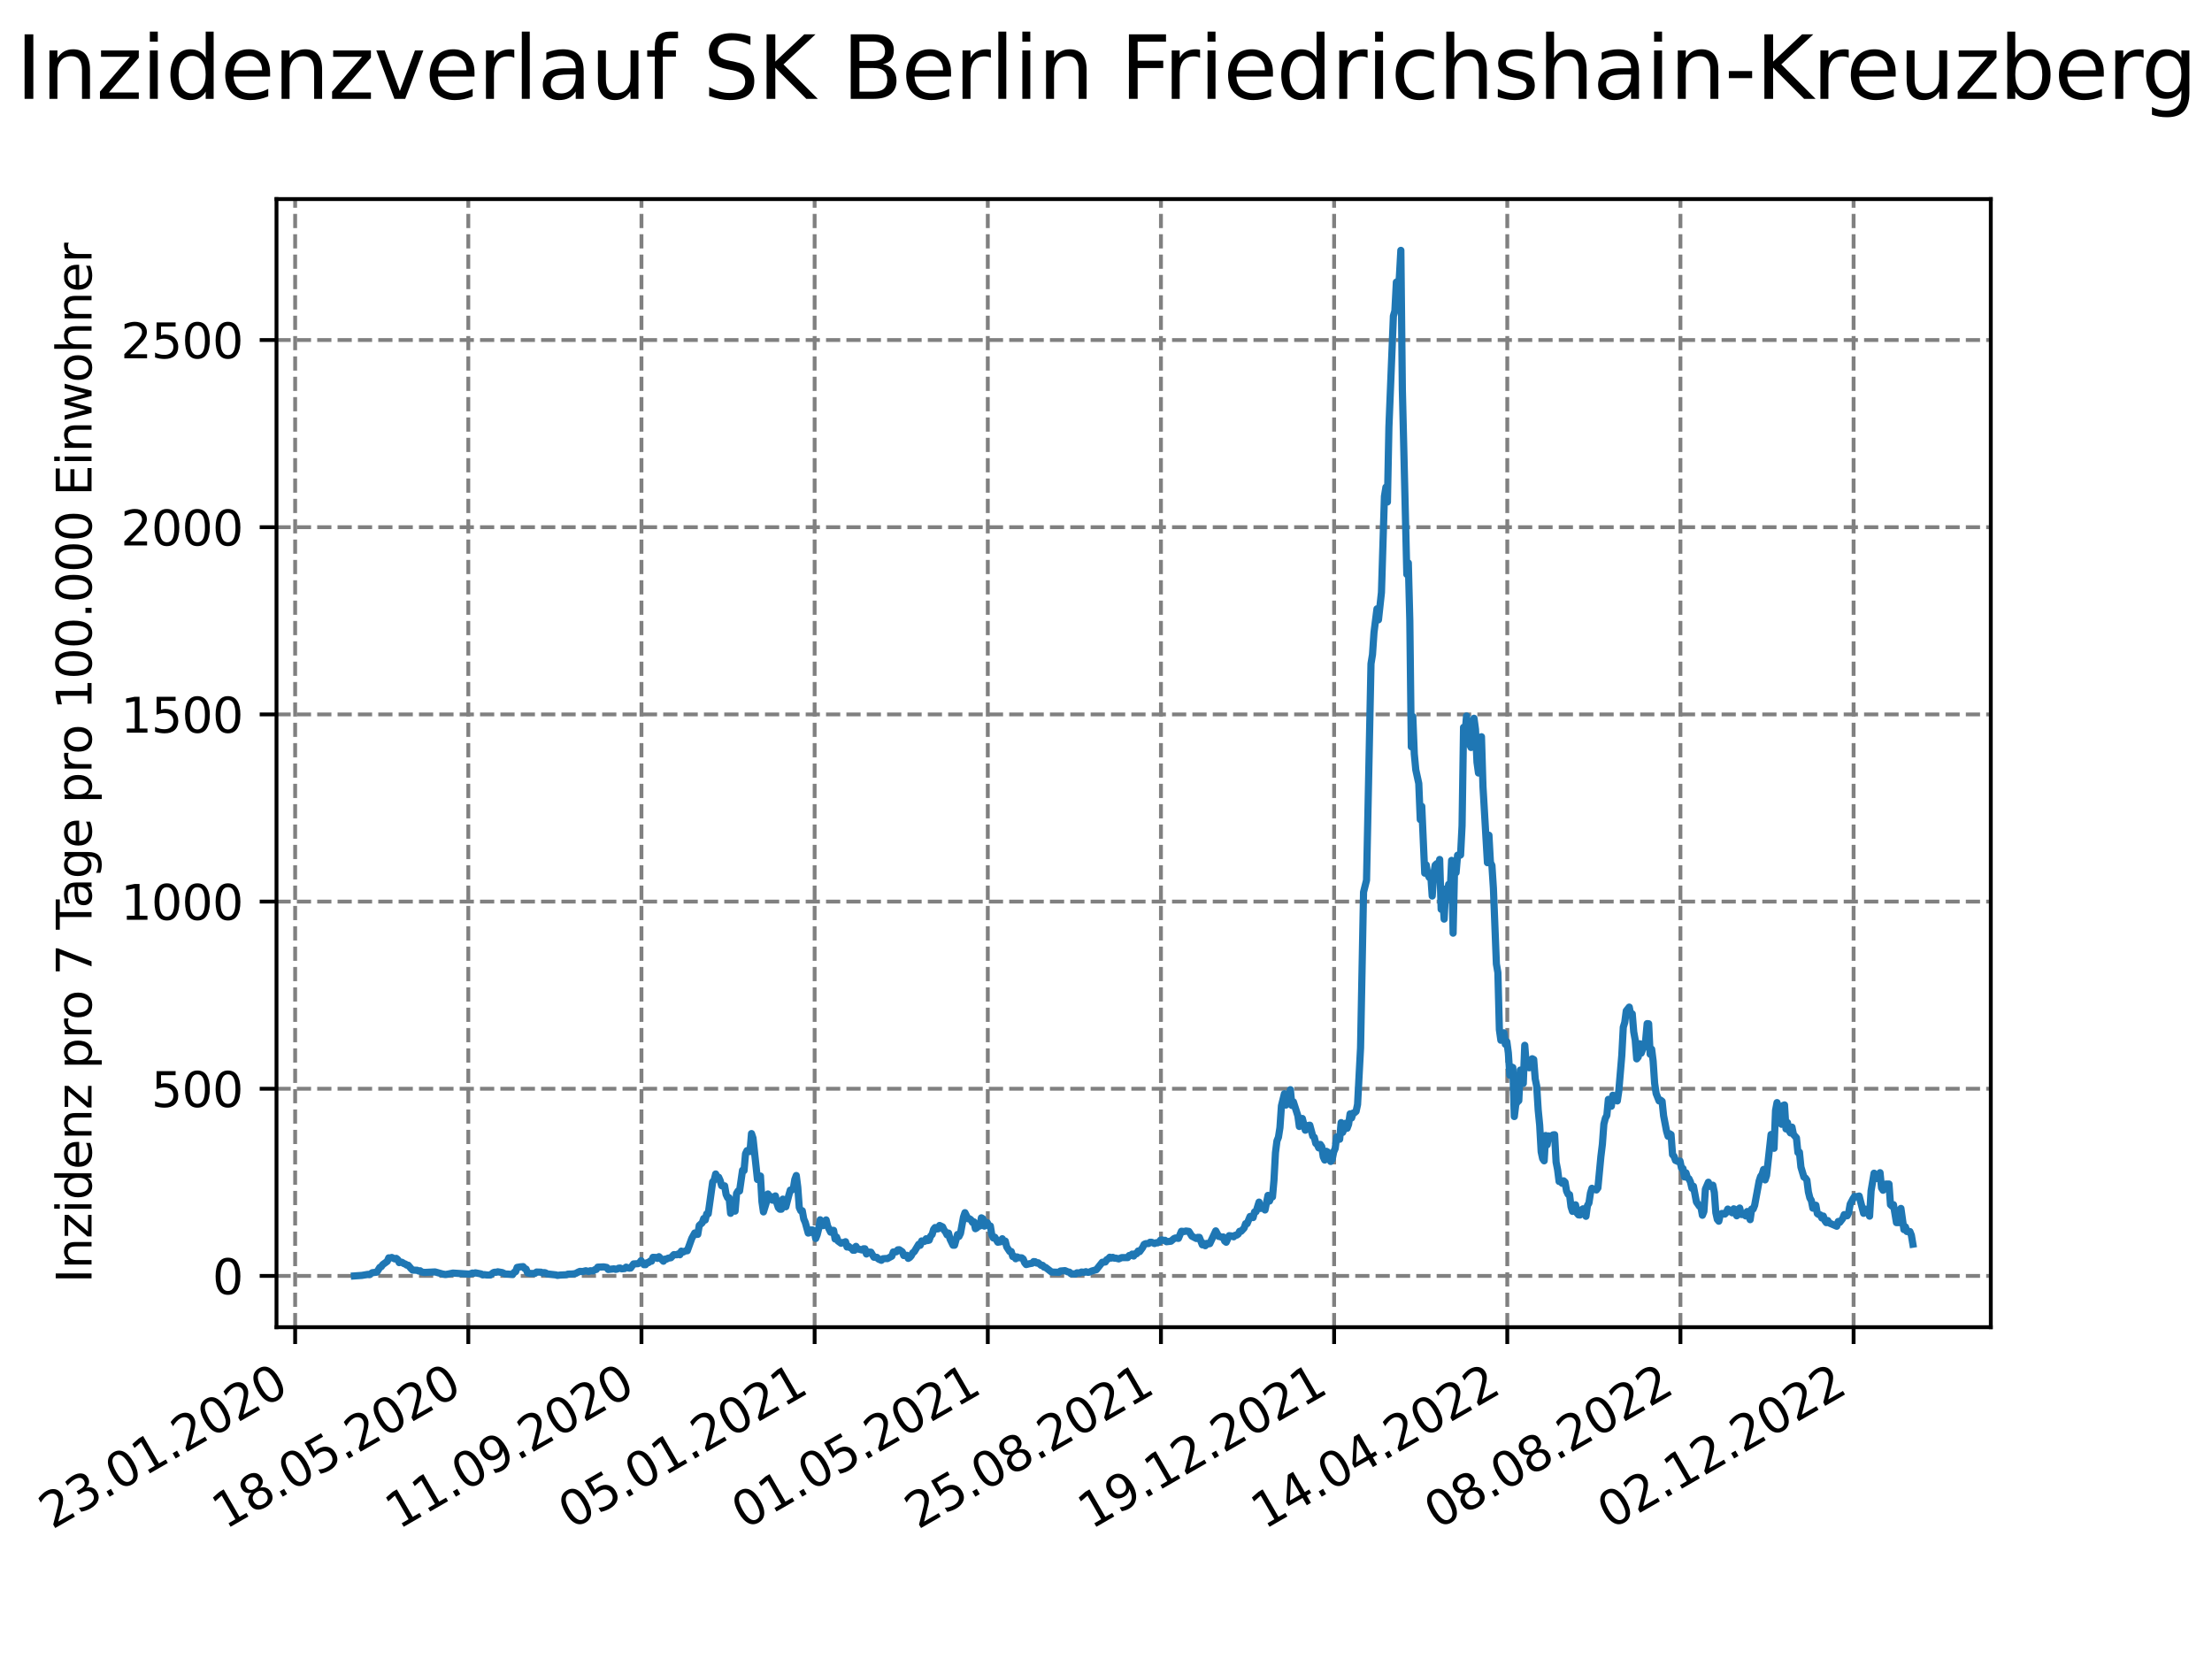 <?xml version="1.0" encoding="utf-8" standalone="no"?>
<!DOCTYPE svg PUBLIC "-//W3C//DTD SVG 1.1//EN"
  "http://www.w3.org/Graphics/SVG/1.1/DTD/svg11.dtd">
<svg xmlns:xlink="http://www.w3.org/1999/xlink" width="460.8pt" height="345.6pt" viewBox="0 0 460.8 345.6" xmlns="http://www.w3.org/2000/svg" version="1.1">
 <defs>
  <style type="text/css">*{stroke-linejoin: round; stroke-linecap: butt}</style>
 </defs>
 <g id="figure_1">
  <g id="patch_1">
   <path d="M 0 345.6 
L 460.8 345.6 
L 460.8 0 
L 0 0 
z
" style="fill: #ffffff"/>
  </g>
  <g id="axes_1">
   <g id="patch_2">
    <path d="M 57.6 276.48 
L 414.72 276.48 
L 414.72 41.472 
L 57.6 41.472 
z
" style="fill: #ffffff"/>
   </g>
   <g id="matplotlib.axis_1">
    <g id="xtick_1">
     <g id="line2d_1">
      <path d="M 61.485 276.48 
L 61.485 41.472 
" clip-path="url(#p81d25a98a5)" style="fill: none; stroke-dasharray: 2.96,1.28; stroke-dashoffset: 0; stroke: #808080; stroke-width: 0.8"/>
     </g>
     <g id="line2d_2">
      <defs>
       <path id="ma45f1e1b21" d="M 0 0 
L 0 3.5 
" style="stroke: #000000; stroke-width: 0.8"/>
      </defs>
      <g>
       <use xlink:href="#ma45f1e1b21" x="61.485" y="276.48" style="stroke: #000000; stroke-width: 0.8"/>
      </g>
     </g>
     <g id="text_1">
      <!-- 23.01.2020 -->
      <g transform="translate(10.859 318.689) rotate(-30) scale(0.1 -0.1)">
       <defs>
        <path id="DejaVuSans-32" d="M 1228 531 
L 3431 531 
L 3431 0 
L 469 0 
L 469 531 
Q 828 903 1448 1529 
Q 2069 2156 2228 2338 
Q 2531 2678 2651 2914 
Q 2772 3150 2772 3378 
Q 2772 3750 2511 3984 
Q 2250 4219 1831 4219 
Q 1534 4219 1204 4116 
Q 875 4013 500 3803 
L 500 4441 
Q 881 4594 1212 4672 
Q 1544 4750 1819 4750 
Q 2544 4750 2975 4387 
Q 3406 4025 3406 3419 
Q 3406 3131 3298 2873 
Q 3191 2616 2906 2266 
Q 2828 2175 2409 1742 
Q 1991 1309 1228 531 
z
" transform="scale(0.016)"/>
        <path id="DejaVuSans-33" d="M 2597 2516 
Q 3050 2419 3304 2112 
Q 3559 1806 3559 1356 
Q 3559 666 3084 287 
Q 2609 -91 1734 -91 
Q 1441 -91 1130 -33 
Q 819 25 488 141 
L 488 750 
Q 750 597 1062 519 
Q 1375 441 1716 441 
Q 2309 441 2620 675 
Q 2931 909 2931 1356 
Q 2931 1769 2642 2001 
Q 2353 2234 1838 2234 
L 1294 2234 
L 1294 2753 
L 1863 2753 
Q 2328 2753 2575 2939 
Q 2822 3125 2822 3475 
Q 2822 3834 2567 4026 
Q 2313 4219 1838 4219 
Q 1578 4219 1281 4162 
Q 984 4106 628 3988 
L 628 4550 
Q 988 4650 1302 4700 
Q 1616 4750 1894 4750 
Q 2613 4750 3031 4423 
Q 3450 4097 3450 3541 
Q 3450 3153 3228 2886 
Q 3006 2619 2597 2516 
z
" transform="scale(0.016)"/>
        <path id="DejaVuSans-2e" d="M 684 794 
L 1344 794 
L 1344 0 
L 684 0 
L 684 794 
z
" transform="scale(0.016)"/>
        <path id="DejaVuSans-30" d="M 2034 4250 
Q 1547 4250 1301 3770 
Q 1056 3291 1056 2328 
Q 1056 1369 1301 889 
Q 1547 409 2034 409 
Q 2525 409 2770 889 
Q 3016 1369 3016 2328 
Q 3016 3291 2770 3770 
Q 2525 4250 2034 4250 
z
M 2034 4750 
Q 2819 4750 3233 4129 
Q 3647 3509 3647 2328 
Q 3647 1150 3233 529 
Q 2819 -91 2034 -91 
Q 1250 -91 836 529 
Q 422 1150 422 2328 
Q 422 3509 836 4129 
Q 1250 4750 2034 4750 
z
" transform="scale(0.016)"/>
        <path id="DejaVuSans-31" d="M 794 531 
L 1825 531 
L 1825 4091 
L 703 3866 
L 703 4441 
L 1819 4666 
L 2450 4666 
L 2450 531 
L 3481 531 
L 3481 0 
L 794 0 
L 794 531 
z
" transform="scale(0.016)"/>
       </defs>
       <use xlink:href="#DejaVuSans-32"/>
       <use xlink:href="#DejaVuSans-33" x="63.623"/>
       <use xlink:href="#DejaVuSans-2e" x="127.246"/>
       <use xlink:href="#DejaVuSans-30" x="159.033"/>
       <use xlink:href="#DejaVuSans-31" x="222.656"/>
       <use xlink:href="#DejaVuSans-2e" x="286.279"/>
       <use xlink:href="#DejaVuSans-32" x="318.066"/>
       <use xlink:href="#DejaVuSans-30" x="381.689"/>
       <use xlink:href="#DejaVuSans-32" x="445.312"/>
       <use xlink:href="#DejaVuSans-30" x="508.936"/>
      </g>
     </g>
    </g>
    <g id="xtick_2">
     <g id="line2d_3">
      <path d="M 97.557 276.48 
L 97.557 41.472 
" clip-path="url(#p81d25a98a5)" style="fill: none; stroke-dasharray: 2.96,1.28; stroke-dashoffset: 0; stroke: #808080; stroke-width: 0.8"/>
     </g>
     <g id="line2d_4">
      <g>
       <use xlink:href="#ma45f1e1b21" x="97.557" y="276.48" style="stroke: #000000; stroke-width: 0.8"/>
      </g>
     </g>
     <g id="text_2">
      <!-- 18.05.2020 -->
      <g transform="translate(46.932 318.689) rotate(-30) scale(0.1 -0.1)">
       <defs>
        <path id="DejaVuSans-38" d="M 2034 2216 
Q 1584 2216 1326 1975 
Q 1069 1734 1069 1313 
Q 1069 891 1326 650 
Q 1584 409 2034 409 
Q 2484 409 2743 651 
Q 3003 894 3003 1313 
Q 3003 1734 2745 1975 
Q 2488 2216 2034 2216 
z
M 1403 2484 
Q 997 2584 770 2862 
Q 544 3141 544 3541 
Q 544 4100 942 4425 
Q 1341 4750 2034 4750 
Q 2731 4750 3128 4425 
Q 3525 4100 3525 3541 
Q 3525 3141 3298 2862 
Q 3072 2584 2669 2484 
Q 3125 2378 3379 2068 
Q 3634 1759 3634 1313 
Q 3634 634 3220 271 
Q 2806 -91 2034 -91 
Q 1263 -91 848 271 
Q 434 634 434 1313 
Q 434 1759 690 2068 
Q 947 2378 1403 2484 
z
M 1172 3481 
Q 1172 3119 1398 2916 
Q 1625 2713 2034 2713 
Q 2441 2713 2670 2916 
Q 2900 3119 2900 3481 
Q 2900 3844 2670 4047 
Q 2441 4250 2034 4250 
Q 1625 4250 1398 4047 
Q 1172 3844 1172 3481 
z
" transform="scale(0.016)"/>
        <path id="DejaVuSans-35" d="M 691 4666 
L 3169 4666 
L 3169 4134 
L 1269 4134 
L 1269 2991 
Q 1406 3038 1543 3061 
Q 1681 3084 1819 3084 
Q 2600 3084 3056 2656 
Q 3513 2228 3513 1497 
Q 3513 744 3044 326 
Q 2575 -91 1722 -91 
Q 1428 -91 1123 -41 
Q 819 9 494 109 
L 494 744 
Q 775 591 1075 516 
Q 1375 441 1709 441 
Q 2250 441 2565 725 
Q 2881 1009 2881 1497 
Q 2881 1984 2565 2268 
Q 2250 2553 1709 2553 
Q 1456 2553 1204 2497 
Q 953 2441 691 2322 
L 691 4666 
z
" transform="scale(0.016)"/>
       </defs>
       <use xlink:href="#DejaVuSans-31"/>
       <use xlink:href="#DejaVuSans-38" x="63.623"/>
       <use xlink:href="#DejaVuSans-2e" x="127.246"/>
       <use xlink:href="#DejaVuSans-30" x="159.033"/>
       <use xlink:href="#DejaVuSans-35" x="222.656"/>
       <use xlink:href="#DejaVuSans-2e" x="286.279"/>
       <use xlink:href="#DejaVuSans-32" x="318.066"/>
       <use xlink:href="#DejaVuSans-30" x="381.689"/>
       <use xlink:href="#DejaVuSans-32" x="445.312"/>
       <use xlink:href="#DejaVuSans-30" x="508.936"/>
      </g>
     </g>
    </g>
    <g id="xtick_3">
     <g id="line2d_5">
      <path d="M 133.63 276.48 
L 133.63 41.472 
" clip-path="url(#p81d25a98a5)" style="fill: none; stroke-dasharray: 2.96,1.28; stroke-dashoffset: 0; stroke: #808080; stroke-width: 0.8"/>
     </g>
     <g id="line2d_6">
      <g>
       <use xlink:href="#ma45f1e1b21" x="133.63" y="276.48" style="stroke: #000000; stroke-width: 0.8"/>
      </g>
     </g>
     <g id="text_3">
      <!-- 11.09.2020 -->
      <g transform="translate(83.005 318.689) rotate(-30) scale(0.1 -0.1)">
       <defs>
        <path id="DejaVuSans-39" d="M 703 97 
L 703 672 
Q 941 559 1184 500 
Q 1428 441 1663 441 
Q 2288 441 2617 861 
Q 2947 1281 2994 2138 
Q 2813 1869 2534 1725 
Q 2256 1581 1919 1581 
Q 1219 1581 811 2004 
Q 403 2428 403 3163 
Q 403 3881 828 4315 
Q 1253 4750 1959 4750 
Q 2769 4750 3195 4129 
Q 3622 3509 3622 2328 
Q 3622 1225 3098 567 
Q 2575 -91 1691 -91 
Q 1453 -91 1209 -44 
Q 966 3 703 97 
z
M 1959 2075 
Q 2384 2075 2632 2365 
Q 2881 2656 2881 3163 
Q 2881 3666 2632 3958 
Q 2384 4250 1959 4250 
Q 1534 4250 1286 3958 
Q 1038 3666 1038 3163 
Q 1038 2656 1286 2365 
Q 1534 2075 1959 2075 
z
" transform="scale(0.016)"/>
       </defs>
       <use xlink:href="#DejaVuSans-31"/>
       <use xlink:href="#DejaVuSans-31" x="63.623"/>
       <use xlink:href="#DejaVuSans-2e" x="127.246"/>
       <use xlink:href="#DejaVuSans-30" x="159.033"/>
       <use xlink:href="#DejaVuSans-39" x="222.656"/>
       <use xlink:href="#DejaVuSans-2e" x="286.279"/>
       <use xlink:href="#DejaVuSans-32" x="318.066"/>
       <use xlink:href="#DejaVuSans-30" x="381.689"/>
       <use xlink:href="#DejaVuSans-32" x="445.312"/>
       <use xlink:href="#DejaVuSans-30" x="508.936"/>
      </g>
     </g>
    </g>
    <g id="xtick_4">
     <g id="line2d_7">
      <path d="M 169.703 276.48 
L 169.703 41.472 
" clip-path="url(#p81d25a98a5)" style="fill: none; stroke-dasharray: 2.96,1.28; stroke-dashoffset: 0; stroke: #808080; stroke-width: 0.8"/>
     </g>
     <g id="line2d_8">
      <g>
       <use xlink:href="#ma45f1e1b21" x="169.703" y="276.48" style="stroke: #000000; stroke-width: 0.8"/>
      </g>
     </g>
     <g id="text_4">
      <!-- 05.01.2021 -->
      <g transform="translate(119.078 318.689) rotate(-30) scale(0.1 -0.1)">
       <use xlink:href="#DejaVuSans-30"/>
       <use xlink:href="#DejaVuSans-35" x="63.623"/>
       <use xlink:href="#DejaVuSans-2e" x="127.246"/>
       <use xlink:href="#DejaVuSans-30" x="159.033"/>
       <use xlink:href="#DejaVuSans-31" x="222.656"/>
       <use xlink:href="#DejaVuSans-2e" x="286.279"/>
       <use xlink:href="#DejaVuSans-32" x="318.066"/>
       <use xlink:href="#DejaVuSans-30" x="381.689"/>
       <use xlink:href="#DejaVuSans-32" x="445.312"/>
       <use xlink:href="#DejaVuSans-31" x="508.936"/>
      </g>
     </g>
    </g>
    <g id="xtick_5">
     <g id="line2d_9">
      <path d="M 205.775 276.48 
L 205.775 41.472 
" clip-path="url(#p81d25a98a5)" style="fill: none; stroke-dasharray: 2.96,1.28; stroke-dashoffset: 0; stroke: #808080; stroke-width: 0.8"/>
     </g>
     <g id="line2d_10">
      <g>
       <use xlink:href="#ma45f1e1b21" x="205.775" y="276.48" style="stroke: #000000; stroke-width: 0.8"/>
      </g>
     </g>
     <g id="text_5">
      <!-- 01.05.2021 -->
      <g transform="translate(155.15 318.689) rotate(-30) scale(0.1 -0.1)">
       <use xlink:href="#DejaVuSans-30"/>
       <use xlink:href="#DejaVuSans-31" x="63.623"/>
       <use xlink:href="#DejaVuSans-2e" x="127.246"/>
       <use xlink:href="#DejaVuSans-30" x="159.033"/>
       <use xlink:href="#DejaVuSans-35" x="222.656"/>
       <use xlink:href="#DejaVuSans-2e" x="286.279"/>
       <use xlink:href="#DejaVuSans-32" x="318.066"/>
       <use xlink:href="#DejaVuSans-30" x="381.689"/>
       <use xlink:href="#DejaVuSans-32" x="445.312"/>
       <use xlink:href="#DejaVuSans-31" x="508.936"/>
      </g>
     </g>
    </g>
    <g id="xtick_6">
     <g id="line2d_11">
      <path d="M 241.848 276.48 
L 241.848 41.472 
" clip-path="url(#p81d25a98a5)" style="fill: none; stroke-dasharray: 2.96,1.28; stroke-dashoffset: 0; stroke: #808080; stroke-width: 0.8"/>
     </g>
     <g id="line2d_12">
      <g>
       <use xlink:href="#ma45f1e1b21" x="241.848" y="276.48" style="stroke: #000000; stroke-width: 0.8"/>
      </g>
     </g>
     <g id="text_6">
      <!-- 25.08.2021 -->
      <g transform="translate(191.223 318.689) rotate(-30) scale(0.1 -0.1)">
       <use xlink:href="#DejaVuSans-32"/>
       <use xlink:href="#DejaVuSans-35" x="63.623"/>
       <use xlink:href="#DejaVuSans-2e" x="127.246"/>
       <use xlink:href="#DejaVuSans-30" x="159.033"/>
       <use xlink:href="#DejaVuSans-38" x="222.656"/>
       <use xlink:href="#DejaVuSans-2e" x="286.279"/>
       <use xlink:href="#DejaVuSans-32" x="318.066"/>
       <use xlink:href="#DejaVuSans-30" x="381.689"/>
       <use xlink:href="#DejaVuSans-32" x="445.312"/>
       <use xlink:href="#DejaVuSans-31" x="508.936"/>
      </g>
     </g>
    </g>
    <g id="xtick_7">
     <g id="line2d_13">
      <path d="M 277.921 276.48 
L 277.921 41.472 
" clip-path="url(#p81d25a98a5)" style="fill: none; stroke-dasharray: 2.96,1.28; stroke-dashoffset: 0; stroke: #808080; stroke-width: 0.8"/>
     </g>
     <g id="line2d_14">
      <g>
       <use xlink:href="#ma45f1e1b21" x="277.921" y="276.48" style="stroke: #000000; stroke-width: 0.8"/>
      </g>
     </g>
     <g id="text_7">
      <!-- 19.12.2021 -->
      <g transform="translate(227.296 318.689) rotate(-30) scale(0.1 -0.1)">
       <use xlink:href="#DejaVuSans-31"/>
       <use xlink:href="#DejaVuSans-39" x="63.623"/>
       <use xlink:href="#DejaVuSans-2e" x="127.246"/>
       <use xlink:href="#DejaVuSans-31" x="159.033"/>
       <use xlink:href="#DejaVuSans-32" x="222.656"/>
       <use xlink:href="#DejaVuSans-2e" x="286.279"/>
       <use xlink:href="#DejaVuSans-32" x="318.066"/>
       <use xlink:href="#DejaVuSans-30" x="381.689"/>
       <use xlink:href="#DejaVuSans-32" x="445.312"/>
       <use xlink:href="#DejaVuSans-31" x="508.936"/>
      </g>
     </g>
    </g>
    <g id="xtick_8">
     <g id="line2d_15">
      <path d="M 313.994 276.48 
L 313.994 41.472 
" clip-path="url(#p81d25a98a5)" style="fill: none; stroke-dasharray: 2.96,1.28; stroke-dashoffset: 0; stroke: #808080; stroke-width: 0.8"/>
     </g>
     <g id="line2d_16">
      <g>
       <use xlink:href="#ma45f1e1b21" x="313.994" y="276.48" style="stroke: #000000; stroke-width: 0.8"/>
      </g>
     </g>
     <g id="text_8">
      <!-- 14.04.2022 -->
      <g transform="translate(263.368 318.689) rotate(-30) scale(0.1 -0.1)">
       <defs>
        <path id="DejaVuSans-34" d="M 2419 4116 
L 825 1625 
L 2419 1625 
L 2419 4116 
z
M 2253 4666 
L 3047 4666 
L 3047 1625 
L 3713 1625 
L 3713 1100 
L 3047 1100 
L 3047 0 
L 2419 0 
L 2419 1100 
L 313 1100 
L 313 1709 
L 2253 4666 
z
" transform="scale(0.016)"/>
       </defs>
       <use xlink:href="#DejaVuSans-31"/>
       <use xlink:href="#DejaVuSans-34" x="63.623"/>
       <use xlink:href="#DejaVuSans-2e" x="127.246"/>
       <use xlink:href="#DejaVuSans-30" x="159.033"/>
       <use xlink:href="#DejaVuSans-34" x="222.656"/>
       <use xlink:href="#DejaVuSans-2e" x="286.279"/>
       <use xlink:href="#DejaVuSans-32" x="318.066"/>
       <use xlink:href="#DejaVuSans-30" x="381.689"/>
       <use xlink:href="#DejaVuSans-32" x="445.312"/>
       <use xlink:href="#DejaVuSans-32" x="508.936"/>
      </g>
     </g>
    </g>
    <g id="xtick_9">
     <g id="line2d_17">
      <path d="M 350.066 276.48 
L 350.066 41.472 
" clip-path="url(#p81d25a98a5)" style="fill: none; stroke-dasharray: 2.96,1.28; stroke-dashoffset: 0; stroke: #808080; stroke-width: 0.8"/>
     </g>
     <g id="line2d_18">
      <g>
       <use xlink:href="#ma45f1e1b21" x="350.066" y="276.48" style="stroke: #000000; stroke-width: 0.8"/>
      </g>
     </g>
     <g id="text_9">
      <!-- 08.08.2022 -->
      <g transform="translate(299.441 318.689) rotate(-30) scale(0.1 -0.1)">
       <use xlink:href="#DejaVuSans-30"/>
       <use xlink:href="#DejaVuSans-38" x="63.623"/>
       <use xlink:href="#DejaVuSans-2e" x="127.246"/>
       <use xlink:href="#DejaVuSans-30" x="159.033"/>
       <use xlink:href="#DejaVuSans-38" x="222.656"/>
       <use xlink:href="#DejaVuSans-2e" x="286.279"/>
       <use xlink:href="#DejaVuSans-32" x="318.066"/>
       <use xlink:href="#DejaVuSans-30" x="381.689"/>
       <use xlink:href="#DejaVuSans-32" x="445.312"/>
       <use xlink:href="#DejaVuSans-32" x="508.936"/>
      </g>
     </g>
    </g>
    <g id="xtick_10">
     <g id="line2d_19">
      <path d="M 386.139 276.48 
L 386.139 41.472 
" clip-path="url(#p81d25a98a5)" style="fill: none; stroke-dasharray: 2.96,1.28; stroke-dashoffset: 0; stroke: #808080; stroke-width: 0.8"/>
     </g>
     <g id="line2d_20">
      <g>
       <use xlink:href="#ma45f1e1b21" x="386.139" y="276.48" style="stroke: #000000; stroke-width: 0.8"/>
      </g>
     </g>
     <g id="text_10">
      <!-- 02.12.2022 -->
      <g transform="translate(335.514 318.689) rotate(-30) scale(0.1 -0.1)">
       <use xlink:href="#DejaVuSans-30"/>
       <use xlink:href="#DejaVuSans-32" x="63.623"/>
       <use xlink:href="#DejaVuSans-2e" x="127.246"/>
       <use xlink:href="#DejaVuSans-31" x="159.033"/>
       <use xlink:href="#DejaVuSans-32" x="222.656"/>
       <use xlink:href="#DejaVuSans-2e" x="286.279"/>
       <use xlink:href="#DejaVuSans-32" x="318.066"/>
       <use xlink:href="#DejaVuSans-30" x="381.689"/>
       <use xlink:href="#DejaVuSans-32" x="445.312"/>
       <use xlink:href="#DejaVuSans-32" x="508.936"/>
      </g>
     </g>
    </g>
   </g>
   <g id="matplotlib.axis_2">
    <g id="ytick_1">
     <g id="line2d_21">
      <path d="M 57.6 265.798 
L 414.72 265.798 
" clip-path="url(#p81d25a98a5)" style="fill: none; stroke-dasharray: 2.96,1.28; stroke-dashoffset: 0; stroke: #808080; stroke-width: 0.8"/>
     </g>
     <g id="line2d_22">
      <defs>
       <path id="m4a39fdca54" d="M 0 0 
L -3.5 0 
" style="stroke: #000000; stroke-width: 0.8"/>
      </defs>
      <g>
       <use xlink:href="#m4a39fdca54" x="57.6" y="265.798" style="stroke: #000000; stroke-width: 0.8"/>
      </g>
     </g>
     <g id="text_11">
      <!-- 0 -->
      <g transform="translate(44.237 269.597) scale(0.1 -0.1)">
       <use xlink:href="#DejaVuSans-30"/>
      </g>
     </g>
    </g>
    <g id="ytick_2">
     <g id="line2d_23">
      <path d="M 57.6 226.806 
L 414.72 226.806 
" clip-path="url(#p81d25a98a5)" style="fill: none; stroke-dasharray: 2.96,1.28; stroke-dashoffset: 0; stroke: #808080; stroke-width: 0.8"/>
     </g>
     <g id="line2d_24">
      <g>
       <use xlink:href="#m4a39fdca54" x="57.6" y="226.806" style="stroke: #000000; stroke-width: 0.8"/>
      </g>
     </g>
     <g id="text_12">
      <!-- 500 -->
      <g transform="translate(31.512 230.605) scale(0.1 -0.1)">
       <use xlink:href="#DejaVuSans-35"/>
       <use xlink:href="#DejaVuSans-30" x="63.623"/>
       <use xlink:href="#DejaVuSans-30" x="127.246"/>
      </g>
     </g>
    </g>
    <g id="ytick_3">
     <g id="line2d_25">
      <path d="M 57.6 187.813 
L 414.72 187.813 
" clip-path="url(#p81d25a98a5)" style="fill: none; stroke-dasharray: 2.96,1.28; stroke-dashoffset: 0; stroke: #808080; stroke-width: 0.8"/>
     </g>
     <g id="line2d_26">
      <g>
       <use xlink:href="#m4a39fdca54" x="57.6" y="187.813" style="stroke: #000000; stroke-width: 0.8"/>
      </g>
     </g>
     <g id="text_13">
      <!-- 1000 -->
      <g transform="translate(25.15 191.612) scale(0.1 -0.1)">
       <use xlink:href="#DejaVuSans-31"/>
       <use xlink:href="#DejaVuSans-30" x="63.623"/>
       <use xlink:href="#DejaVuSans-30" x="127.246"/>
       <use xlink:href="#DejaVuSans-30" x="190.869"/>
      </g>
     </g>
    </g>
    <g id="ytick_4">
     <g id="line2d_27">
      <path d="M 57.6 148.821 
L 414.72 148.821 
" clip-path="url(#p81d25a98a5)" style="fill: none; stroke-dasharray: 2.96,1.28; stroke-dashoffset: 0; stroke: #808080; stroke-width: 0.8"/>
     </g>
     <g id="line2d_28">
      <g>
       <use xlink:href="#m4a39fdca54" x="57.6" y="148.821" style="stroke: #000000; stroke-width: 0.8"/>
      </g>
     </g>
     <g id="text_14">
      <!-- 1500 -->
      <g transform="translate(25.15 152.62) scale(0.1 -0.1)">
       <use xlink:href="#DejaVuSans-31"/>
       <use xlink:href="#DejaVuSans-35" x="63.623"/>
       <use xlink:href="#DejaVuSans-30" x="127.246"/>
       <use xlink:href="#DejaVuSans-30" x="190.869"/>
      </g>
     </g>
    </g>
    <g id="ytick_5">
     <g id="line2d_29">
      <path d="M 57.6 109.829 
L 414.72 109.829 
" clip-path="url(#p81d25a98a5)" style="fill: none; stroke-dasharray: 2.96,1.28; stroke-dashoffset: 0; stroke: #808080; stroke-width: 0.8"/>
     </g>
     <g id="line2d_30">
      <g>
       <use xlink:href="#m4a39fdca54" x="57.6" y="109.829" style="stroke: #000000; stroke-width: 0.8"/>
      </g>
     </g>
     <g id="text_15">
      <!-- 2000 -->
      <g transform="translate(25.15 113.628) scale(0.1 -0.1)">
       <use xlink:href="#DejaVuSans-32"/>
       <use xlink:href="#DejaVuSans-30" x="63.623"/>
       <use xlink:href="#DejaVuSans-30" x="127.246"/>
       <use xlink:href="#DejaVuSans-30" x="190.869"/>
      </g>
     </g>
    </g>
    <g id="ytick_6">
     <g id="line2d_31">
      <path d="M 57.6 70.836 
L 414.72 70.836 
" clip-path="url(#p81d25a98a5)" style="fill: none; stroke-dasharray: 2.96,1.28; stroke-dashoffset: 0; stroke: #808080; stroke-width: 0.8"/>
     </g>
     <g id="line2d_32">
      <g>
       <use xlink:href="#m4a39fdca54" x="57.6" y="70.836" style="stroke: #000000; stroke-width: 0.8"/>
      </g>
     </g>
     <g id="text_16">
      <!-- 2500 -->
      <g transform="translate(25.15 74.635) scale(0.1 -0.1)">
       <use xlink:href="#DejaVuSans-32"/>
       <use xlink:href="#DejaVuSans-35" x="63.623"/>
       <use xlink:href="#DejaVuSans-30" x="127.246"/>
       <use xlink:href="#DejaVuSans-30" x="190.869"/>
      </g>
     </g>
    </g>
    <g id="text_17">
     <!-- Inzidenz pro 7 Tage pro 100.000 Einwohner -->
     <g transform="translate(19.07 267.301) rotate(-90) scale(0.1 -0.1)">
      <defs>
       <path id="DejaVuSans-49" d="M 628 4666 
L 1259 4666 
L 1259 0 
L 628 0 
L 628 4666 
z
" transform="scale(0.016)"/>
       <path id="DejaVuSans-6e" d="M 3513 2113 
L 3513 0 
L 2938 0 
L 2938 2094 
Q 2938 2591 2744 2837 
Q 2550 3084 2163 3084 
Q 1697 3084 1428 2787 
Q 1159 2491 1159 1978 
L 1159 0 
L 581 0 
L 581 3500 
L 1159 3500 
L 1159 2956 
Q 1366 3272 1645 3428 
Q 1925 3584 2291 3584 
Q 2894 3584 3203 3211 
Q 3513 2838 3513 2113 
z
" transform="scale(0.016)"/>
       <path id="DejaVuSans-7a" d="M 353 3500 
L 3084 3500 
L 3084 2975 
L 922 459 
L 3084 459 
L 3084 0 
L 275 0 
L 275 525 
L 2438 3041 
L 353 3041 
L 353 3500 
z
" transform="scale(0.016)"/>
       <path id="DejaVuSans-69" d="M 603 3500 
L 1178 3500 
L 1178 0 
L 603 0 
L 603 3500 
z
M 603 4863 
L 1178 4863 
L 1178 4134 
L 603 4134 
L 603 4863 
z
" transform="scale(0.016)"/>
       <path id="DejaVuSans-64" d="M 2906 2969 
L 2906 4863 
L 3481 4863 
L 3481 0 
L 2906 0 
L 2906 525 
Q 2725 213 2448 61 
Q 2172 -91 1784 -91 
Q 1150 -91 751 415 
Q 353 922 353 1747 
Q 353 2572 751 3078 
Q 1150 3584 1784 3584 
Q 2172 3584 2448 3432 
Q 2725 3281 2906 2969 
z
M 947 1747 
Q 947 1113 1208 752 
Q 1469 391 1925 391 
Q 2381 391 2643 752 
Q 2906 1113 2906 1747 
Q 2906 2381 2643 2742 
Q 2381 3103 1925 3103 
Q 1469 3103 1208 2742 
Q 947 2381 947 1747 
z
" transform="scale(0.016)"/>
       <path id="DejaVuSans-65" d="M 3597 1894 
L 3597 1613 
L 953 1613 
Q 991 1019 1311 708 
Q 1631 397 2203 397 
Q 2534 397 2845 478 
Q 3156 559 3463 722 
L 3463 178 
Q 3153 47 2828 -22 
Q 2503 -91 2169 -91 
Q 1331 -91 842 396 
Q 353 884 353 1716 
Q 353 2575 817 3079 
Q 1281 3584 2069 3584 
Q 2775 3584 3186 3129 
Q 3597 2675 3597 1894 
z
M 3022 2063 
Q 3016 2534 2758 2815 
Q 2500 3097 2075 3097 
Q 1594 3097 1305 2825 
Q 1016 2553 972 2059 
L 3022 2063 
z
" transform="scale(0.016)"/>
       <path id="DejaVuSans-20" transform="scale(0.016)"/>
       <path id="DejaVuSans-70" d="M 1159 525 
L 1159 -1331 
L 581 -1331 
L 581 3500 
L 1159 3500 
L 1159 2969 
Q 1341 3281 1617 3432 
Q 1894 3584 2278 3584 
Q 2916 3584 3314 3078 
Q 3713 2572 3713 1747 
Q 3713 922 3314 415 
Q 2916 -91 2278 -91 
Q 1894 -91 1617 61 
Q 1341 213 1159 525 
z
M 3116 1747 
Q 3116 2381 2855 2742 
Q 2594 3103 2138 3103 
Q 1681 3103 1420 2742 
Q 1159 2381 1159 1747 
Q 1159 1113 1420 752 
Q 1681 391 2138 391 
Q 2594 391 2855 752 
Q 3116 1113 3116 1747 
z
" transform="scale(0.016)"/>
       <path id="DejaVuSans-72" d="M 2631 2963 
Q 2534 3019 2420 3045 
Q 2306 3072 2169 3072 
Q 1681 3072 1420 2755 
Q 1159 2438 1159 1844 
L 1159 0 
L 581 0 
L 581 3500 
L 1159 3500 
L 1159 2956 
Q 1341 3275 1631 3429 
Q 1922 3584 2338 3584 
Q 2397 3584 2469 3576 
Q 2541 3569 2628 3553 
L 2631 2963 
z
" transform="scale(0.016)"/>
       <path id="DejaVuSans-6f" d="M 1959 3097 
Q 1497 3097 1228 2736 
Q 959 2375 959 1747 
Q 959 1119 1226 758 
Q 1494 397 1959 397 
Q 2419 397 2687 759 
Q 2956 1122 2956 1747 
Q 2956 2369 2687 2733 
Q 2419 3097 1959 3097 
z
M 1959 3584 
Q 2709 3584 3137 3096 
Q 3566 2609 3566 1747 
Q 3566 888 3137 398 
Q 2709 -91 1959 -91 
Q 1206 -91 779 398 
Q 353 888 353 1747 
Q 353 2609 779 3096 
Q 1206 3584 1959 3584 
z
" transform="scale(0.016)"/>
       <path id="DejaVuSans-37" d="M 525 4666 
L 3525 4666 
L 3525 4397 
L 1831 0 
L 1172 0 
L 2766 4134 
L 525 4134 
L 525 4666 
z
" transform="scale(0.016)"/>
       <path id="DejaVuSans-54" d="M -19 4666 
L 3928 4666 
L 3928 4134 
L 2272 4134 
L 2272 0 
L 1638 0 
L 1638 4134 
L -19 4134 
L -19 4666 
z
" transform="scale(0.016)"/>
       <path id="DejaVuSans-61" d="M 2194 1759 
Q 1497 1759 1228 1600 
Q 959 1441 959 1056 
Q 959 750 1161 570 
Q 1363 391 1709 391 
Q 2188 391 2477 730 
Q 2766 1069 2766 1631 
L 2766 1759 
L 2194 1759 
z
M 3341 1997 
L 3341 0 
L 2766 0 
L 2766 531 
Q 2569 213 2275 61 
Q 1981 -91 1556 -91 
Q 1019 -91 701 211 
Q 384 513 384 1019 
Q 384 1609 779 1909 
Q 1175 2209 1959 2209 
L 2766 2209 
L 2766 2266 
Q 2766 2663 2505 2880 
Q 2244 3097 1772 3097 
Q 1472 3097 1187 3025 
Q 903 2953 641 2809 
L 641 3341 
Q 956 3463 1253 3523 
Q 1550 3584 1831 3584 
Q 2591 3584 2966 3190 
Q 3341 2797 3341 1997 
z
" transform="scale(0.016)"/>
       <path id="DejaVuSans-67" d="M 2906 1791 
Q 2906 2416 2648 2759 
Q 2391 3103 1925 3103 
Q 1463 3103 1205 2759 
Q 947 2416 947 1791 
Q 947 1169 1205 825 
Q 1463 481 1925 481 
Q 2391 481 2648 825 
Q 2906 1169 2906 1791 
z
M 3481 434 
Q 3481 -459 3084 -895 
Q 2688 -1331 1869 -1331 
Q 1566 -1331 1297 -1286 
Q 1028 -1241 775 -1147 
L 775 -588 
Q 1028 -725 1275 -790 
Q 1522 -856 1778 -856 
Q 2344 -856 2625 -561 
Q 2906 -266 2906 331 
L 2906 616 
Q 2728 306 2450 153 
Q 2172 0 1784 0 
Q 1141 0 747 490 
Q 353 981 353 1791 
Q 353 2603 747 3093 
Q 1141 3584 1784 3584 
Q 2172 3584 2450 3431 
Q 2728 3278 2906 2969 
L 2906 3500 
L 3481 3500 
L 3481 434 
z
" transform="scale(0.016)"/>
       <path id="DejaVuSans-45" d="M 628 4666 
L 3578 4666 
L 3578 4134 
L 1259 4134 
L 1259 2753 
L 3481 2753 
L 3481 2222 
L 1259 2222 
L 1259 531 
L 3634 531 
L 3634 0 
L 628 0 
L 628 4666 
z
" transform="scale(0.016)"/>
       <path id="DejaVuSans-77" d="M 269 3500 
L 844 3500 
L 1563 769 
L 2278 3500 
L 2956 3500 
L 3675 769 
L 4391 3500 
L 4966 3500 
L 4050 0 
L 3372 0 
L 2619 2869 
L 1863 0 
L 1184 0 
L 269 3500 
z
" transform="scale(0.016)"/>
       <path id="DejaVuSans-68" d="M 3513 2113 
L 3513 0 
L 2938 0 
L 2938 2094 
Q 2938 2591 2744 2837 
Q 2550 3084 2163 3084 
Q 1697 3084 1428 2787 
Q 1159 2491 1159 1978 
L 1159 0 
L 581 0 
L 581 4863 
L 1159 4863 
L 1159 2956 
Q 1366 3272 1645 3428 
Q 1925 3584 2291 3584 
Q 2894 3584 3203 3211 
Q 3513 2838 3513 2113 
z
" transform="scale(0.016)"/>
      </defs>
      <use xlink:href="#DejaVuSans-49"/>
      <use xlink:href="#DejaVuSans-6e" x="29.492"/>
      <use xlink:href="#DejaVuSans-7a" x="92.871"/>
      <use xlink:href="#DejaVuSans-69" x="145.361"/>
      <use xlink:href="#DejaVuSans-64" x="173.145"/>
      <use xlink:href="#DejaVuSans-65" x="236.621"/>
      <use xlink:href="#DejaVuSans-6e" x="298.145"/>
      <use xlink:href="#DejaVuSans-7a" x="361.523"/>
      <use xlink:href="#DejaVuSans-20" x="414.014"/>
      <use xlink:href="#DejaVuSans-70" x="445.801"/>
      <use xlink:href="#DejaVuSans-72" x="509.277"/>
      <use xlink:href="#DejaVuSans-6f" x="548.141"/>
      <use xlink:href="#DejaVuSans-20" x="609.322"/>
      <use xlink:href="#DejaVuSans-37" x="641.109"/>
      <use xlink:href="#DejaVuSans-20" x="704.732"/>
      <use xlink:href="#DejaVuSans-54" x="736.52"/>
      <use xlink:href="#DejaVuSans-61" x="781.104"/>
      <use xlink:href="#DejaVuSans-67" x="842.383"/>
      <use xlink:href="#DejaVuSans-65" x="905.859"/>
      <use xlink:href="#DejaVuSans-20" x="967.383"/>
      <use xlink:href="#DejaVuSans-70" x="999.17"/>
      <use xlink:href="#DejaVuSans-72" x="1062.646"/>
      <use xlink:href="#DejaVuSans-6f" x="1101.51"/>
      <use xlink:href="#DejaVuSans-20" x="1162.691"/>
      <use xlink:href="#DejaVuSans-31" x="1194.479"/>
      <use xlink:href="#DejaVuSans-30" x="1258.102"/>
      <use xlink:href="#DejaVuSans-30" x="1321.725"/>
      <use xlink:href="#DejaVuSans-2e" x="1385.348"/>
      <use xlink:href="#DejaVuSans-30" x="1417.135"/>
      <use xlink:href="#DejaVuSans-30" x="1480.758"/>
      <use xlink:href="#DejaVuSans-30" x="1544.381"/>
      <use xlink:href="#DejaVuSans-20" x="1608.004"/>
      <use xlink:href="#DejaVuSans-45" x="1639.791"/>
      <use xlink:href="#DejaVuSans-69" x="1702.975"/>
      <use xlink:href="#DejaVuSans-6e" x="1730.758"/>
      <use xlink:href="#DejaVuSans-77" x="1794.137"/>
      <use xlink:href="#DejaVuSans-6f" x="1875.924"/>
      <use xlink:href="#DejaVuSans-68" x="1937.105"/>
      <use xlink:href="#DejaVuSans-6e" x="2000.484"/>
      <use xlink:href="#DejaVuSans-65" x="2063.863"/>
      <use xlink:href="#DejaVuSans-72" x="2125.387"/>
     </g>
    </g>
   </g>
   <g id="line2d_33">
    <path d="M 73.833 265.798 
L 75.388 265.69 
L 76.01 265.583 
L 76.631 265.475 
L 76.942 265.529 
L 77.564 265.126 
L 78.497 265.018 
L 79.119 264.024 
L 79.43 263.862 
L 79.741 263.432 
L 80.674 262.76 
L 80.985 262.034 
L 81.296 262.061 
L 81.607 261.953 
L 82.229 262.249 
L 82.54 262.142 
L 82.851 262.384 
L 83.162 263.029 
L 83.473 262.894 
L 83.784 262.975 
L 84.095 263.217 
L 84.406 263.298 
L 84.717 263.54 
L 85.028 263.566 
L 85.65 264.292 
L 85.961 264.588 
L 86.894 264.615 
L 87.205 264.776 
L 87.515 264.722 
L 87.826 264.991 
L 88.448 265.072 
L 90.625 264.964 
L 92.18 265.395 
L 92.802 265.502 
L 93.424 265.395 
L 94.357 265.206 
L 97.778 265.421 
L 98.399 265.206 
L 98.71 265.26 
L 99.021 265.153 
L 100.265 265.395 
L 100.576 265.583 
L 100.887 265.529 
L 101.509 265.61 
L 102.131 265.61 
L 102.753 265.126 
L 103.064 265.018 
L 103.375 265.045 
L 103.686 264.938 
L 104.619 265.099 
L 105.241 265.395 
L 105.863 265.421 
L 106.796 265.502 
L 107.107 265.045 
L 107.418 264.911 
L 107.729 264.024 
L 108.351 263.916 
L 108.973 263.862 
L 109.284 264.239 
L 109.594 264.373 
L 109.905 265.179 
L 110.527 265.287 
L 111.149 265.287 
L 111.46 265.26 
L 111.771 264.991 
L 112.704 265.018 
L 113.015 265.179 
L 113.326 265.099 
L 113.637 265.153 
L 113.948 265.368 
L 115.814 265.583 
L 116.125 265.69 
L 116.747 265.61 
L 117.991 265.556 
L 118.302 265.421 
L 119.235 265.395 
L 119.857 265.314 
L 120.478 264.991 
L 120.789 264.857 
L 121.411 264.884 
L 122.033 264.722 
L 122.655 264.884 
L 122.966 264.722 
L 123.588 264.749 
L 123.899 264.507 
L 124.21 264.454 
L 124.521 263.97 
L 125.765 263.916 
L 126.387 264.024 
L 126.698 264.454 
L 127.942 264.319 
L 128.253 264.427 
L 128.564 264.373 
L 128.875 264.185 
L 129.186 264.158 
L 129.497 264.319 
L 130.119 264.265 
L 130.43 263.97 
L 131.052 264.185 
L 131.363 264.158 
L 131.984 263.298 
L 132.917 263.244 
L 133.228 263.056 
L 133.539 262.626 
L 134.161 263.459 
L 134.472 263.459 
L 134.783 263.056 
L 135.094 263.029 
L 135.405 262.733 
L 135.716 262.733 
L 136.027 261.927 
L 136.649 261.953 
L 136.96 262.142 
L 137.271 261.792 
L 138.204 262.733 
L 138.515 262.303 
L 138.826 262.303 
L 139.137 262.115 
L 139.759 262.007 
L 140.381 261.362 
L 141.003 261.389 
L 141.314 261.201 
L 141.625 261.389 
L 141.936 260.636 
L 142.247 260.851 
L 142.868 260.556 
L 143.179 260.556 
L 144.112 257.975 
L 144.734 256.846 
L 145.045 257.141 
L 145.356 257.141 
L 145.667 255.286 
L 146.289 254.722 
L 146.6 253.835 
L 146.911 254.157 
L 147.222 252.867 
L 147.533 252.867 
L 148.466 246.2 
L 148.777 245.823 
L 149.088 244.56 
L 149.399 245.232 
L 149.71 245.232 
L 150.021 245.931 
L 150.332 247.006 
L 150.643 247.114 
L 150.954 247.033 
L 151.265 248.834 
L 151.576 249.506 
L 151.887 249.506 
L 152.198 252.759 
L 152.509 252.195 
L 153.131 252.302 
L 153.442 248.619 
L 153.752 248.108 
L 154.063 248.108 
L 154.685 243.78 
L 154.996 243.861 
L 155.307 240.339 
L 155.618 239.694 
L 155.929 239.882 
L 156.24 239.882 
L 156.551 236.145 
L 156.862 237.086 
L 157.795 245.716 
L 158.106 244.99 
L 158.417 244.99 
L 158.728 250.34 
L 159.039 252.464 
L 159.661 250.447 
L 159.972 248.727 
L 160.283 249.264 
L 160.594 249.264 
L 160.905 250.017 
L 161.216 250.017 
L 161.527 249.13 
L 161.838 250.635 
L 162.149 251.576 
L 162.46 251.899 
L 162.771 251.899 
L 163.082 249.802 
L 163.704 251.388 
L 164.326 248.996 
L 164.636 247.92 
L 164.947 247.92 
L 165.258 247.651 
L 165.569 245.716 
L 165.88 244.882 
L 166.191 247.329 
L 166.502 251.55 
L 166.813 252.222 
L 167.124 252.222 
L 167.435 253.942 
L 167.746 254.641 
L 168.368 256.872 
L 168.679 256.792 
L 168.99 256.227 
L 169.301 256.227 
L 169.612 256.442 
L 169.923 258.002 
L 170.234 257.222 
L 170.545 255.958 
L 170.856 254.103 
L 171.167 255.313 
L 171.478 255.313 
L 171.789 254.91 
L 172.1 254.13 
L 172.411 255.421 
L 173.033 256.684 
L 173.344 256.308 
L 173.655 256.308 
L 173.966 258.109 
L 174.277 257.706 
L 174.588 258.539 
L 175.21 258.996 
L 175.521 258.835 
L 175.831 258.835 
L 176.142 258.674 
L 176.453 259.776 
L 176.764 259.615 
L 177.075 259.91 
L 177.386 259.991 
L 177.697 260.448 
L 178.008 260.448 
L 178.319 259.641 
L 178.63 260.152 
L 179.563 260.394 
L 179.874 260.152 
L 180.185 260.152 
L 180.496 261.228 
L 180.807 260.824 
L 181.429 260.851 
L 182.051 261.9 
L 182.673 261.927 
L 182.984 262.276 
L 183.606 262.545 
L 183.917 262.222 
L 184.539 262.169 
L 184.85 262.195 
L 185.783 261.685 
L 186.094 260.797 
L 186.715 260.771 
L 187.026 260.367 
L 187.337 260.34 
L 187.959 260.771 
L 188.27 261.55 
L 188.892 261.496 
L 189.203 262.142 
L 189.514 261.953 
L 189.825 261.604 
L 190.136 260.986 
L 190.447 260.771 
L 191.38 259.211 
L 191.691 259.426 
L 192.002 258.512 
L 192.313 258.647 
L 192.624 258.593 
L 192.935 258.055 
L 193.246 258.432 
L 193.557 258.351 
L 193.868 257.491 
L 194.179 257.168 
L 194.49 256.093 
L 194.801 255.716 
L 195.112 256.012 
L 195.423 255.985 
L 195.734 255.286 
L 196.356 255.582 
L 196.667 256.254 
L 196.978 256.631 
L 197.289 257.249 
L 197.599 256.872 
L 197.91 258.109 
L 198.532 259.4 
L 198.843 259.4 
L 199.465 257.168 
L 199.776 257.571 
L 200.087 256.926 
L 200.709 253.539 
L 201.02 252.625 
L 201.642 253.888 
L 201.953 253.888 
L 202.264 254.103 
L 202.575 254.641 
L 202.886 254.534 
L 203.197 255.958 
L 203.508 255.77 
L 203.819 255.394 
L 204.13 255.394 
L 204.441 253.7 
L 204.752 253.888 
L 205.063 255.421 
L 205.374 254.614 
L 205.685 254.722 
L 205.996 255.394 
L 206.307 255.394 
L 206.618 257.276 
L 206.929 257.894 
L 207.24 257.733 
L 207.862 258.781 
L 208.484 258.674 
L 208.794 258.055 
L 209.105 258.647 
L 209.416 258.539 
L 209.727 259.776 
L 210.349 260.717 
L 210.66 260.717 
L 210.971 261.765 
L 211.282 261.712 
L 211.593 262.222 
L 211.904 261.846 
L 212.215 262.007 
L 212.837 262.034 
L 213.148 262.276 
L 213.459 263.056 
L 213.77 263.432 
L 214.392 263.271 
L 215.014 263.163 
L 215.325 262.814 
L 215.636 262.841 
L 215.947 263.109 
L 216.258 263.056 
L 216.88 263.593 
L 217.191 263.593 
L 217.502 263.97 
L 217.813 264.024 
L 219.057 264.991 
L 220.611 265.045 
L 220.922 264.776 
L 221.855 264.696 
L 222.477 264.964 
L 222.788 265.018 
L 223.099 265.341 
L 224.032 265.395 
L 224.343 265.153 
L 224.965 265.179 
L 225.276 264.991 
L 225.898 265.045 
L 226.209 264.911 
L 226.52 265.045 
L 226.831 265.045 
L 227.453 264.776 
L 228.386 264.507 
L 229.63 262.948 
L 230.252 262.894 
L 230.563 262.41 
L 230.873 262.249 
L 231.184 261.9 
L 231.495 262.088 
L 231.806 261.927 
L 232.117 262.088 
L 232.428 262.088 
L 233.05 262.249 
L 233.672 261.98 
L 234.916 261.98 
L 235.227 261.55 
L 235.538 261.55 
L 235.849 261.254 
L 236.16 261.658 
L 236.471 261.174 
L 236.782 261.174 
L 237.093 260.609 
L 237.404 260.744 
L 238.026 259.883 
L 238.337 259.238 
L 238.648 259.077 
L 239.27 259.05 
L 239.581 258.781 
L 239.892 258.781 
L 240.514 259.05 
L 240.825 258.889 
L 241.136 258.916 
L 241.447 258.727 
L 241.757 258.351 
L 242.068 258.297 
L 242.379 258.405 
L 242.69 258.378 
L 243.001 258.674 
L 243.934 258.566 
L 244.556 258.028 
L 244.867 257.894 
L 245.489 257.975 
L 246.111 256.496 
L 246.733 256.55 
L 247.044 256.442 
L 247.666 256.523 
L 248.288 257.518 
L 249.221 258.002 
L 249.532 257.76 
L 249.843 257.76 
L 250.465 259.319 
L 250.776 259.023 
L 251.087 259.507 
L 251.398 259.023 
L 251.709 259.131 
L 252.02 259.077 
L 253.263 256.415 
L 253.885 257.571 
L 254.196 257.598 
L 254.507 257.76 
L 254.818 257.679 
L 255.129 258.539 
L 255.44 258.781 
L 256.062 257.41 
L 256.684 257.491 
L 256.995 257.652 
L 257.306 257.329 
L 257.617 257.303 
L 257.928 257.088 
L 258.239 256.496 
L 258.55 256.496 
L 259.172 255.824 
L 259.483 254.91 
L 259.794 254.91 
L 260.416 253.404 
L 260.727 253.404 
L 261.038 253.646 
L 261.349 252.464 
L 261.66 252.41 
L 262.282 250.42 
L 262.593 251.738 
L 263.215 251.2 
L 263.526 252.06 
L 264.147 249.022 
L 264.458 250.205 
L 264.769 249.345 
L 265.08 249.345 
L 265.391 245.85 
L 265.702 240.124 
L 266.013 237.678 
L 266.324 236.898 
L 266.635 234.909 
L 266.946 230.365 
L 267.568 227.838 
L 267.879 230.204 
L 268.19 229.908 
L 268.501 228.134 
L 268.812 227.005 
L 269.123 230.285 
L 269.434 229.532 
L 270.367 232.435 
L 270.678 234.667 
L 270.989 234.129 
L 271.3 233 
L 271.922 235.446 
L 272.233 234.694 
L 272.544 234.452 
L 272.855 234.398 
L 273.477 236.683 
L 273.788 236.925 
L 274.099 238.188 
L 274.41 238.43 
L 274.721 239.129 
L 275.031 238.403 
L 275.342 238.86 
L 275.653 240.984 
L 275.964 241.656 
L 276.275 239.828 
L 276.586 239.99 
L 276.897 240.474 
L 277.208 241.952 
L 277.519 241.522 
L 277.83 239.963 
L 278.141 239.264 
L 278.452 236.844 
L 278.763 236.871 
L 279.074 237.328 
L 279.385 233.86 
L 279.696 235.903 
L 280.007 235.124 
L 280.318 233.995 
L 280.629 235.043 
L 280.94 234.21 
L 281.251 232.032 
L 281.562 232.892 
L 281.873 231.871 
L 282.184 231.79 
L 282.495 231.521 
L 282.806 230.07 
L 283.428 218.295 
L 284.05 185.846 
L 284.672 183.373 
L 285.605 138.262 
L 285.915 136.353 
L 286.226 131.783 
L 286.848 126.837 
L 287.159 129.122 
L 287.781 123.422 
L 288.403 103.394 
L 288.714 101.486 
L 289.025 104.577 
L 289.336 88.958 
L 290.269 65.838 
L 290.58 64.763 
L 290.891 58.768 
L 291.202 60.407 
L 291.513 57.746 
L 291.824 52.154 
L 292.135 81.108 
L 293.068 119.659 
L 293.379 117.266 
L 293.69 129.283 
L 294.001 155.575 
L 294.312 149.258 
L 294.623 157.054 
L 294.934 160.361 
L 295.556 163.21 
L 295.867 170.738 
L 296.178 167.969 
L 296.799 181.894 
L 297.11 180.174 
L 297.421 182.136 
L 297.732 182.781 
L 298.043 182.19 
L 298.354 186.653 
L 298.665 182.109 
L 298.976 180.227 
L 299.287 179.932 
L 299.598 180.631 
L 299.909 179.045 
L 300.22 189.422 
L 300.531 186.464 
L 300.842 191.465 
L 301.153 185.174 
L 301.464 186.975 
L 301.775 184.233 
L 302.086 186.169 
L 302.397 179.233 
L 302.708 194.395 
L 303.019 180.765 
L 303.33 181.787 
L 303.641 178.157 
L 303.952 178.265 
L 304.263 178.104 
L 304.574 172.028 
L 304.885 151.516 
L 305.196 152.968 
L 305.507 149.15 
L 306.129 155.038 
L 306.44 155.71 
L 307.062 149.634 
L 307.373 151.946 
L 307.684 158.774 
L 307.994 161.033 
L 308.305 153.962 
L 308.616 153.478 
L 308.927 163.775 
L 309.86 179.717 
L 310.171 173.99 
L 310.482 179.663 
L 310.793 180.281 
L 311.104 185.066 
L 311.726 200.82 
L 312.037 202.621 
L 312.348 214.504 
L 312.659 216.708 
L 312.97 215.714 
L 313.281 215.149 
L 313.592 217.542 
L 313.903 217.004 
L 314.214 219.343 
L 314.525 223.994 
L 314.836 222.246 
L 315.147 222.381 
L 315.458 232.597 
L 315.769 230.07 
L 316.08 229.559 
L 316.391 229.29 
L 316.702 222.919 
L 317.013 225.607 
L 317.324 225.714 
L 317.635 217.757 
L 317.946 221.736 
L 318.257 222.327 
L 318.568 222.435 
L 319.189 220.553 
L 319.5 220.714 
L 319.811 224.747 
L 320.122 226.252 
L 320.433 231.226 
L 320.744 234.398 
L 321.055 239.936 
L 321.366 241.388 
L 321.677 241.818 
L 321.988 236.549 
L 322.299 238.484 
L 322.61 236.629 
L 322.921 236.764 
L 323.232 236.656 
L 323.543 236.414 
L 323.854 236.387 
L 324.165 242.087 
L 324.476 243.673 
L 324.787 246.119 
L 325.098 246.092 
L 325.409 246.495 
L 325.72 245.985 
L 326.031 246.28 
L 326.342 248.108 
L 326.653 248.781 
L 326.964 248.861 
L 327.275 251.388 
L 327.586 252.356 
L 328.208 250.985 
L 328.519 252.706 
L 328.83 253.082 
L 329.141 253.109 
L 329.452 252.033 
L 329.763 251.818 
L 330.384 253.378 
L 330.695 251.146 
L 331.006 250.609 
L 331.317 248.539 
L 331.628 247.544 
L 331.939 247.759 
L 332.25 247.705 
L 332.561 247.893 
L 332.872 247.463 
L 333.494 240.931 
L 333.805 238.377 
L 334.116 234.156 
L 334.427 232.946 
L 334.738 232.355 
L 335.049 229.021 
L 335.36 229.613 
L 335.671 230.446 
L 335.982 228.161 
L 336.293 228.268 
L 336.604 229.021 
L 336.915 229.344 
L 337.226 227.247 
L 337.848 219.881 
L 338.159 213.993 
L 338.47 212.972 
L 338.781 210.579 
L 339.403 209.799 
L 339.714 211.385 
L 340.025 211.197 
L 340.336 214.961 
L 340.647 216.655 
L 340.957 220.58 
L 341.268 220.203 
L 341.579 217.434 
L 341.89 219.397 
L 342.201 218.537 
L 342.512 218.026 
L 342.823 216.655 
L 343.134 213.24 
L 343.445 213.267 
L 343.756 219.612 
L 344.067 218.563 
L 344.378 221.037 
L 344.689 225.661 
L 345 227.784 
L 345.622 229.344 
L 345.933 229.182 
L 346.244 229.424 
L 346.555 232.408 
L 347.177 235.661 
L 347.488 236.71 
L 347.799 236.172 
L 348.11 236.36 
L 348.421 240.527 
L 348.732 240.877 
L 349.043 241.737 
L 349.665 242.006 
L 349.976 241.871 
L 350.287 243.35 
L 350.598 243.431 
L 350.909 245.178 
L 351.22 244.318 
L 351.531 245.339 
L 351.842 245.554 
L 352.152 246.227 
L 352.463 247.544 
L 352.774 247.114 
L 353.396 250.394 
L 354.018 251.281 
L 354.329 251.415 
L 354.64 253.163 
L 354.951 252.383 
L 355.262 247.732 
L 355.884 246.28 
L 356.195 247.141 
L 356.506 247.168 
L 356.817 246.899 
L 357.128 248.431 
L 357.439 252.625 
L 357.75 254.023 
L 358.061 254.399 
L 358.372 253.028 
L 358.683 252.786 
L 358.994 252.786 
L 359.305 252.921 
L 359.616 252.598 
L 359.927 251.872 
L 360.549 252.437 
L 360.86 252.652 
L 361.171 251.818 
L 361.482 251.953 
L 361.793 253.27 
L 362.415 251.657 
L 362.726 253.001 
L 363.347 253.028 
L 363.658 253.297 
L 363.969 252.383 
L 364.591 254.077 
L 364.902 251.872 
L 365.213 251.872 
L 365.524 251.093 
L 366.457 246.038 
L 366.768 245.071 
L 367.079 244.64 
L 367.39 243.619 
L 367.701 245.796 
L 368.012 244.856 
L 368.945 236.333 
L 369.256 238.672 
L 369.567 239.21 
L 369.878 231.333 
L 370.189 229.693 
L 370.5 231.252 
L 370.811 231.118 
L 371.122 234.21 
L 371.433 230.312 
L 371.744 230.177 
L 372.055 235.177 
L 372.366 233.86 
L 372.677 235.5 
L 372.988 236.011 
L 373.299 234.801 
L 373.61 236.333 
L 374.231 237.032 
L 374.542 240.097 
L 374.853 240.016 
L 375.164 243.108 
L 375.786 245.205 
L 376.097 245.393 
L 376.408 245.85 
L 376.719 248.297 
L 377.03 249.56 
L 377.341 250.098 
L 377.652 251.684 
L 377.963 251.63 
L 378.274 251.066 
L 378.585 252.813 
L 378.896 253.028 
L 379.207 253.082 
L 379.518 253.727 
L 379.829 253.324 
L 380.14 254.265 
L 380.451 254.695 
L 380.762 254.265 
L 381.073 254.776 
L 382.628 255.448 
L 382.939 254.453 
L 383.25 254.641 
L 383.872 253.835 
L 384.183 253.028 
L 384.494 253.243 
L 384.805 253.27 
L 385.115 252.625 
L 385.426 250.851 
L 386.048 249.668 
L 386.359 249.238 
L 386.67 249.318 
L 387.292 249.157 
L 388.225 252.759 
L 388.536 251.872 
L 388.847 252.249 
L 389.158 252.41 
L 389.469 253.351 
L 389.78 248.082 
L 390.402 244.399 
L 390.713 245.501 
L 391.335 245.501 
L 391.646 244.291 
L 391.957 247.463 
L 392.268 247.947 
L 392.579 247.49 
L 392.89 246.657 
L 393.512 246.657 
L 393.823 250.958 
L 394.134 251.254 
L 394.445 250.958 
L 395.067 254.695 
L 395.689 254.695 
L 395.999 251.738 
L 396.621 256.147 
L 396.932 255.582 
L 397.243 256.55 
L 397.865 256.55 
L 398.176 257.329 
L 398.487 259.184 
L 398.487 259.184 
" clip-path="url(#p81d25a98a5)" style="fill: none; stroke: #1f77b4; stroke-width: 1.5; stroke-linecap: square"/>
   </g>
   <g id="patch_3">
    <path d="M 57.6 276.48 
L 57.6 41.472 
" style="fill: none; stroke: #000000; stroke-width: 0.8; stroke-linejoin: miter; stroke-linecap: square"/>
   </g>
   <g id="patch_4">
    <path d="M 414.72 276.48 
L 414.72 41.472 
" style="fill: none; stroke: #000000; stroke-width: 0.8; stroke-linejoin: miter; stroke-linecap: square"/>
   </g>
   <g id="patch_5">
    <path d="M 57.6 276.48 
L 414.72 276.48 
" style="fill: none; stroke: #000000; stroke-width: 0.8; stroke-linejoin: miter; stroke-linecap: square"/>
   </g>
   <g id="patch_6">
    <path d="M 57.6 41.472 
L 414.72 41.472 
" style="fill: none; stroke: #000000; stroke-width: 0.8; stroke-linejoin: miter; stroke-linecap: square"/>
   </g>
  </g>
  <g id="text_18">
   <!-- Inzidenzverlauf SK Berlin Friedrichshain-Kreuzberg -->
   <g transform="translate(3.315 20.589) scale(0.18 -0.18)">
    <defs>
     <path id="DejaVuSans-76" d="M 191 3500 
L 800 3500 
L 1894 563 
L 2988 3500 
L 3597 3500 
L 2284 0 
L 1503 0 
L 191 3500 
z
" transform="scale(0.016)"/>
     <path id="DejaVuSans-6c" d="M 603 4863 
L 1178 4863 
L 1178 0 
L 603 0 
L 603 4863 
z
" transform="scale(0.016)"/>
     <path id="DejaVuSans-75" d="M 544 1381 
L 544 3500 
L 1119 3500 
L 1119 1403 
Q 1119 906 1312 657 
Q 1506 409 1894 409 
Q 2359 409 2629 706 
Q 2900 1003 2900 1516 
L 2900 3500 
L 3475 3500 
L 3475 0 
L 2900 0 
L 2900 538 
Q 2691 219 2414 64 
Q 2138 -91 1772 -91 
Q 1169 -91 856 284 
Q 544 659 544 1381 
z
M 1991 3584 
L 1991 3584 
z
" transform="scale(0.016)"/>
     <path id="DejaVuSans-66" d="M 2375 4863 
L 2375 4384 
L 1825 4384 
Q 1516 4384 1395 4259 
Q 1275 4134 1275 3809 
L 1275 3500 
L 2222 3500 
L 2222 3053 
L 1275 3053 
L 1275 0 
L 697 0 
L 697 3053 
L 147 3053 
L 147 3500 
L 697 3500 
L 697 3744 
Q 697 4328 969 4595 
Q 1241 4863 1831 4863 
L 2375 4863 
z
" transform="scale(0.016)"/>
     <path id="DejaVuSans-53" d="M 3425 4513 
L 3425 3897 
Q 3066 4069 2747 4153 
Q 2428 4238 2131 4238 
Q 1616 4238 1336 4038 
Q 1056 3838 1056 3469 
Q 1056 3159 1242 3001 
Q 1428 2844 1947 2747 
L 2328 2669 
Q 3034 2534 3370 2195 
Q 3706 1856 3706 1288 
Q 3706 609 3251 259 
Q 2797 -91 1919 -91 
Q 1588 -91 1214 -16 
Q 841 59 441 206 
L 441 856 
Q 825 641 1194 531 
Q 1563 422 1919 422 
Q 2459 422 2753 634 
Q 3047 847 3047 1241 
Q 3047 1584 2836 1778 
Q 2625 1972 2144 2069 
L 1759 2144 
Q 1053 2284 737 2584 
Q 422 2884 422 3419 
Q 422 4038 858 4394 
Q 1294 4750 2059 4750 
Q 2388 4750 2728 4690 
Q 3069 4631 3425 4513 
z
" transform="scale(0.016)"/>
     <path id="DejaVuSans-4b" d="M 628 4666 
L 1259 4666 
L 1259 2694 
L 3353 4666 
L 4166 4666 
L 1850 2491 
L 4331 0 
L 3500 0 
L 1259 2247 
L 1259 0 
L 628 0 
L 628 4666 
z
" transform="scale(0.016)"/>
     <path id="DejaVuSans-42" d="M 1259 2228 
L 1259 519 
L 2272 519 
Q 2781 519 3026 730 
Q 3272 941 3272 1375 
Q 3272 1813 3026 2020 
Q 2781 2228 2272 2228 
L 1259 2228 
z
M 1259 4147 
L 1259 2741 
L 2194 2741 
Q 2656 2741 2882 2914 
Q 3109 3088 3109 3444 
Q 3109 3797 2882 3972 
Q 2656 4147 2194 4147 
L 1259 4147 
z
M 628 4666 
L 2241 4666 
Q 2963 4666 3353 4366 
Q 3744 4066 3744 3513 
Q 3744 3084 3544 2831 
Q 3344 2578 2956 2516 
Q 3422 2416 3680 2098 
Q 3938 1781 3938 1306 
Q 3938 681 3513 340 
Q 3088 0 2303 0 
L 628 0 
L 628 4666 
z
" transform="scale(0.016)"/>
     <path id="DejaVuSans-46" d="M 628 4666 
L 3309 4666 
L 3309 4134 
L 1259 4134 
L 1259 2759 
L 3109 2759 
L 3109 2228 
L 1259 2228 
L 1259 0 
L 628 0 
L 628 4666 
z
" transform="scale(0.016)"/>
     <path id="DejaVuSans-63" d="M 3122 3366 
L 3122 2828 
Q 2878 2963 2633 3030 
Q 2388 3097 2138 3097 
Q 1578 3097 1268 2742 
Q 959 2388 959 1747 
Q 959 1106 1268 751 
Q 1578 397 2138 397 
Q 2388 397 2633 464 
Q 2878 531 3122 666 
L 3122 134 
Q 2881 22 2623 -34 
Q 2366 -91 2075 -91 
Q 1284 -91 818 406 
Q 353 903 353 1747 
Q 353 2603 823 3093 
Q 1294 3584 2113 3584 
Q 2378 3584 2631 3529 
Q 2884 3475 3122 3366 
z
" transform="scale(0.016)"/>
     <path id="DejaVuSans-73" d="M 2834 3397 
L 2834 2853 
Q 2591 2978 2328 3040 
Q 2066 3103 1784 3103 
Q 1356 3103 1142 2972 
Q 928 2841 928 2578 
Q 928 2378 1081 2264 
Q 1234 2150 1697 2047 
L 1894 2003 
Q 2506 1872 2764 1633 
Q 3022 1394 3022 966 
Q 3022 478 2636 193 
Q 2250 -91 1575 -91 
Q 1294 -91 989 -36 
Q 684 19 347 128 
L 347 722 
Q 666 556 975 473 
Q 1284 391 1588 391 
Q 1994 391 2212 530 
Q 2431 669 2431 922 
Q 2431 1156 2273 1281 
Q 2116 1406 1581 1522 
L 1381 1569 
Q 847 1681 609 1914 
Q 372 2147 372 2553 
Q 372 3047 722 3315 
Q 1072 3584 1716 3584 
Q 2034 3584 2315 3537 
Q 2597 3491 2834 3397 
z
" transform="scale(0.016)"/>
     <path id="DejaVuSans-2d" d="M 313 2009 
L 1997 2009 
L 1997 1497 
L 313 1497 
L 313 2009 
z
" transform="scale(0.016)"/>
     <path id="DejaVuSans-62" d="M 3116 1747 
Q 3116 2381 2855 2742 
Q 2594 3103 2138 3103 
Q 1681 3103 1420 2742 
Q 1159 2381 1159 1747 
Q 1159 1113 1420 752 
Q 1681 391 2138 391 
Q 2594 391 2855 752 
Q 3116 1113 3116 1747 
z
M 1159 2969 
Q 1341 3281 1617 3432 
Q 1894 3584 2278 3584 
Q 2916 3584 3314 3078 
Q 3713 2572 3713 1747 
Q 3713 922 3314 415 
Q 2916 -91 2278 -91 
Q 1894 -91 1617 61 
Q 1341 213 1159 525 
L 1159 0 
L 581 0 
L 581 4863 
L 1159 4863 
L 1159 2969 
z
" transform="scale(0.016)"/>
    </defs>
    <use xlink:href="#DejaVuSans-49"/>
    <use xlink:href="#DejaVuSans-6e" x="29.492"/>
    <use xlink:href="#DejaVuSans-7a" x="92.871"/>
    <use xlink:href="#DejaVuSans-69" x="145.361"/>
    <use xlink:href="#DejaVuSans-64" x="173.145"/>
    <use xlink:href="#DejaVuSans-65" x="236.621"/>
    <use xlink:href="#DejaVuSans-6e" x="298.145"/>
    <use xlink:href="#DejaVuSans-7a" x="361.523"/>
    <use xlink:href="#DejaVuSans-76" x="414.014"/>
    <use xlink:href="#DejaVuSans-65" x="473.193"/>
    <use xlink:href="#DejaVuSans-72" x="534.717"/>
    <use xlink:href="#DejaVuSans-6c" x="575.83"/>
    <use xlink:href="#DejaVuSans-61" x="603.613"/>
    <use xlink:href="#DejaVuSans-75" x="664.893"/>
    <use xlink:href="#DejaVuSans-66" x="728.271"/>
    <use xlink:href="#DejaVuSans-20" x="763.477"/>
    <use xlink:href="#DejaVuSans-53" x="795.264"/>
    <use xlink:href="#DejaVuSans-4b" x="858.74"/>
    <use xlink:href="#DejaVuSans-20" x="924.316"/>
    <use xlink:href="#DejaVuSans-42" x="956.104"/>
    <use xlink:href="#DejaVuSans-65" x="1024.707"/>
    <use xlink:href="#DejaVuSans-72" x="1086.23"/>
    <use xlink:href="#DejaVuSans-6c" x="1127.344"/>
    <use xlink:href="#DejaVuSans-69" x="1155.127"/>
    <use xlink:href="#DejaVuSans-6e" x="1182.91"/>
    <use xlink:href="#DejaVuSans-20" x="1246.289"/>
    <use xlink:href="#DejaVuSans-46" x="1278.076"/>
    <use xlink:href="#DejaVuSans-72" x="1328.346"/>
    <use xlink:href="#DejaVuSans-69" x="1369.459"/>
    <use xlink:href="#DejaVuSans-65" x="1397.242"/>
    <use xlink:href="#DejaVuSans-64" x="1458.766"/>
    <use xlink:href="#DejaVuSans-72" x="1522.242"/>
    <use xlink:href="#DejaVuSans-69" x="1563.355"/>
    <use xlink:href="#DejaVuSans-63" x="1591.139"/>
    <use xlink:href="#DejaVuSans-68" x="1646.119"/>
    <use xlink:href="#DejaVuSans-73" x="1709.498"/>
    <use xlink:href="#DejaVuSans-68" x="1761.598"/>
    <use xlink:href="#DejaVuSans-61" x="1824.977"/>
    <use xlink:href="#DejaVuSans-69" x="1886.256"/>
    <use xlink:href="#DejaVuSans-6e" x="1914.039"/>
    <use xlink:href="#DejaVuSans-2d" x="1977.418"/>
    <use xlink:href="#DejaVuSans-4b" x="2013.502"/>
    <use xlink:href="#DejaVuSans-72" x="2079.078"/>
    <use xlink:href="#DejaVuSans-65" x="2117.941"/>
    <use xlink:href="#DejaVuSans-75" x="2179.465"/>
    <use xlink:href="#DejaVuSans-7a" x="2242.844"/>
    <use xlink:href="#DejaVuSans-62" x="2295.334"/>
    <use xlink:href="#DejaVuSans-65" x="2358.811"/>
    <use xlink:href="#DejaVuSans-72" x="2420.334"/>
    <use xlink:href="#DejaVuSans-67" x="2459.697"/>
   </g>
  </g>
 </g>
 <defs>
  <clipPath id="p81d25a98a5">
   <rect x="57.6" y="41.472" width="357.12" height="235.008"/>
  </clipPath>
 </defs>
</svg>
